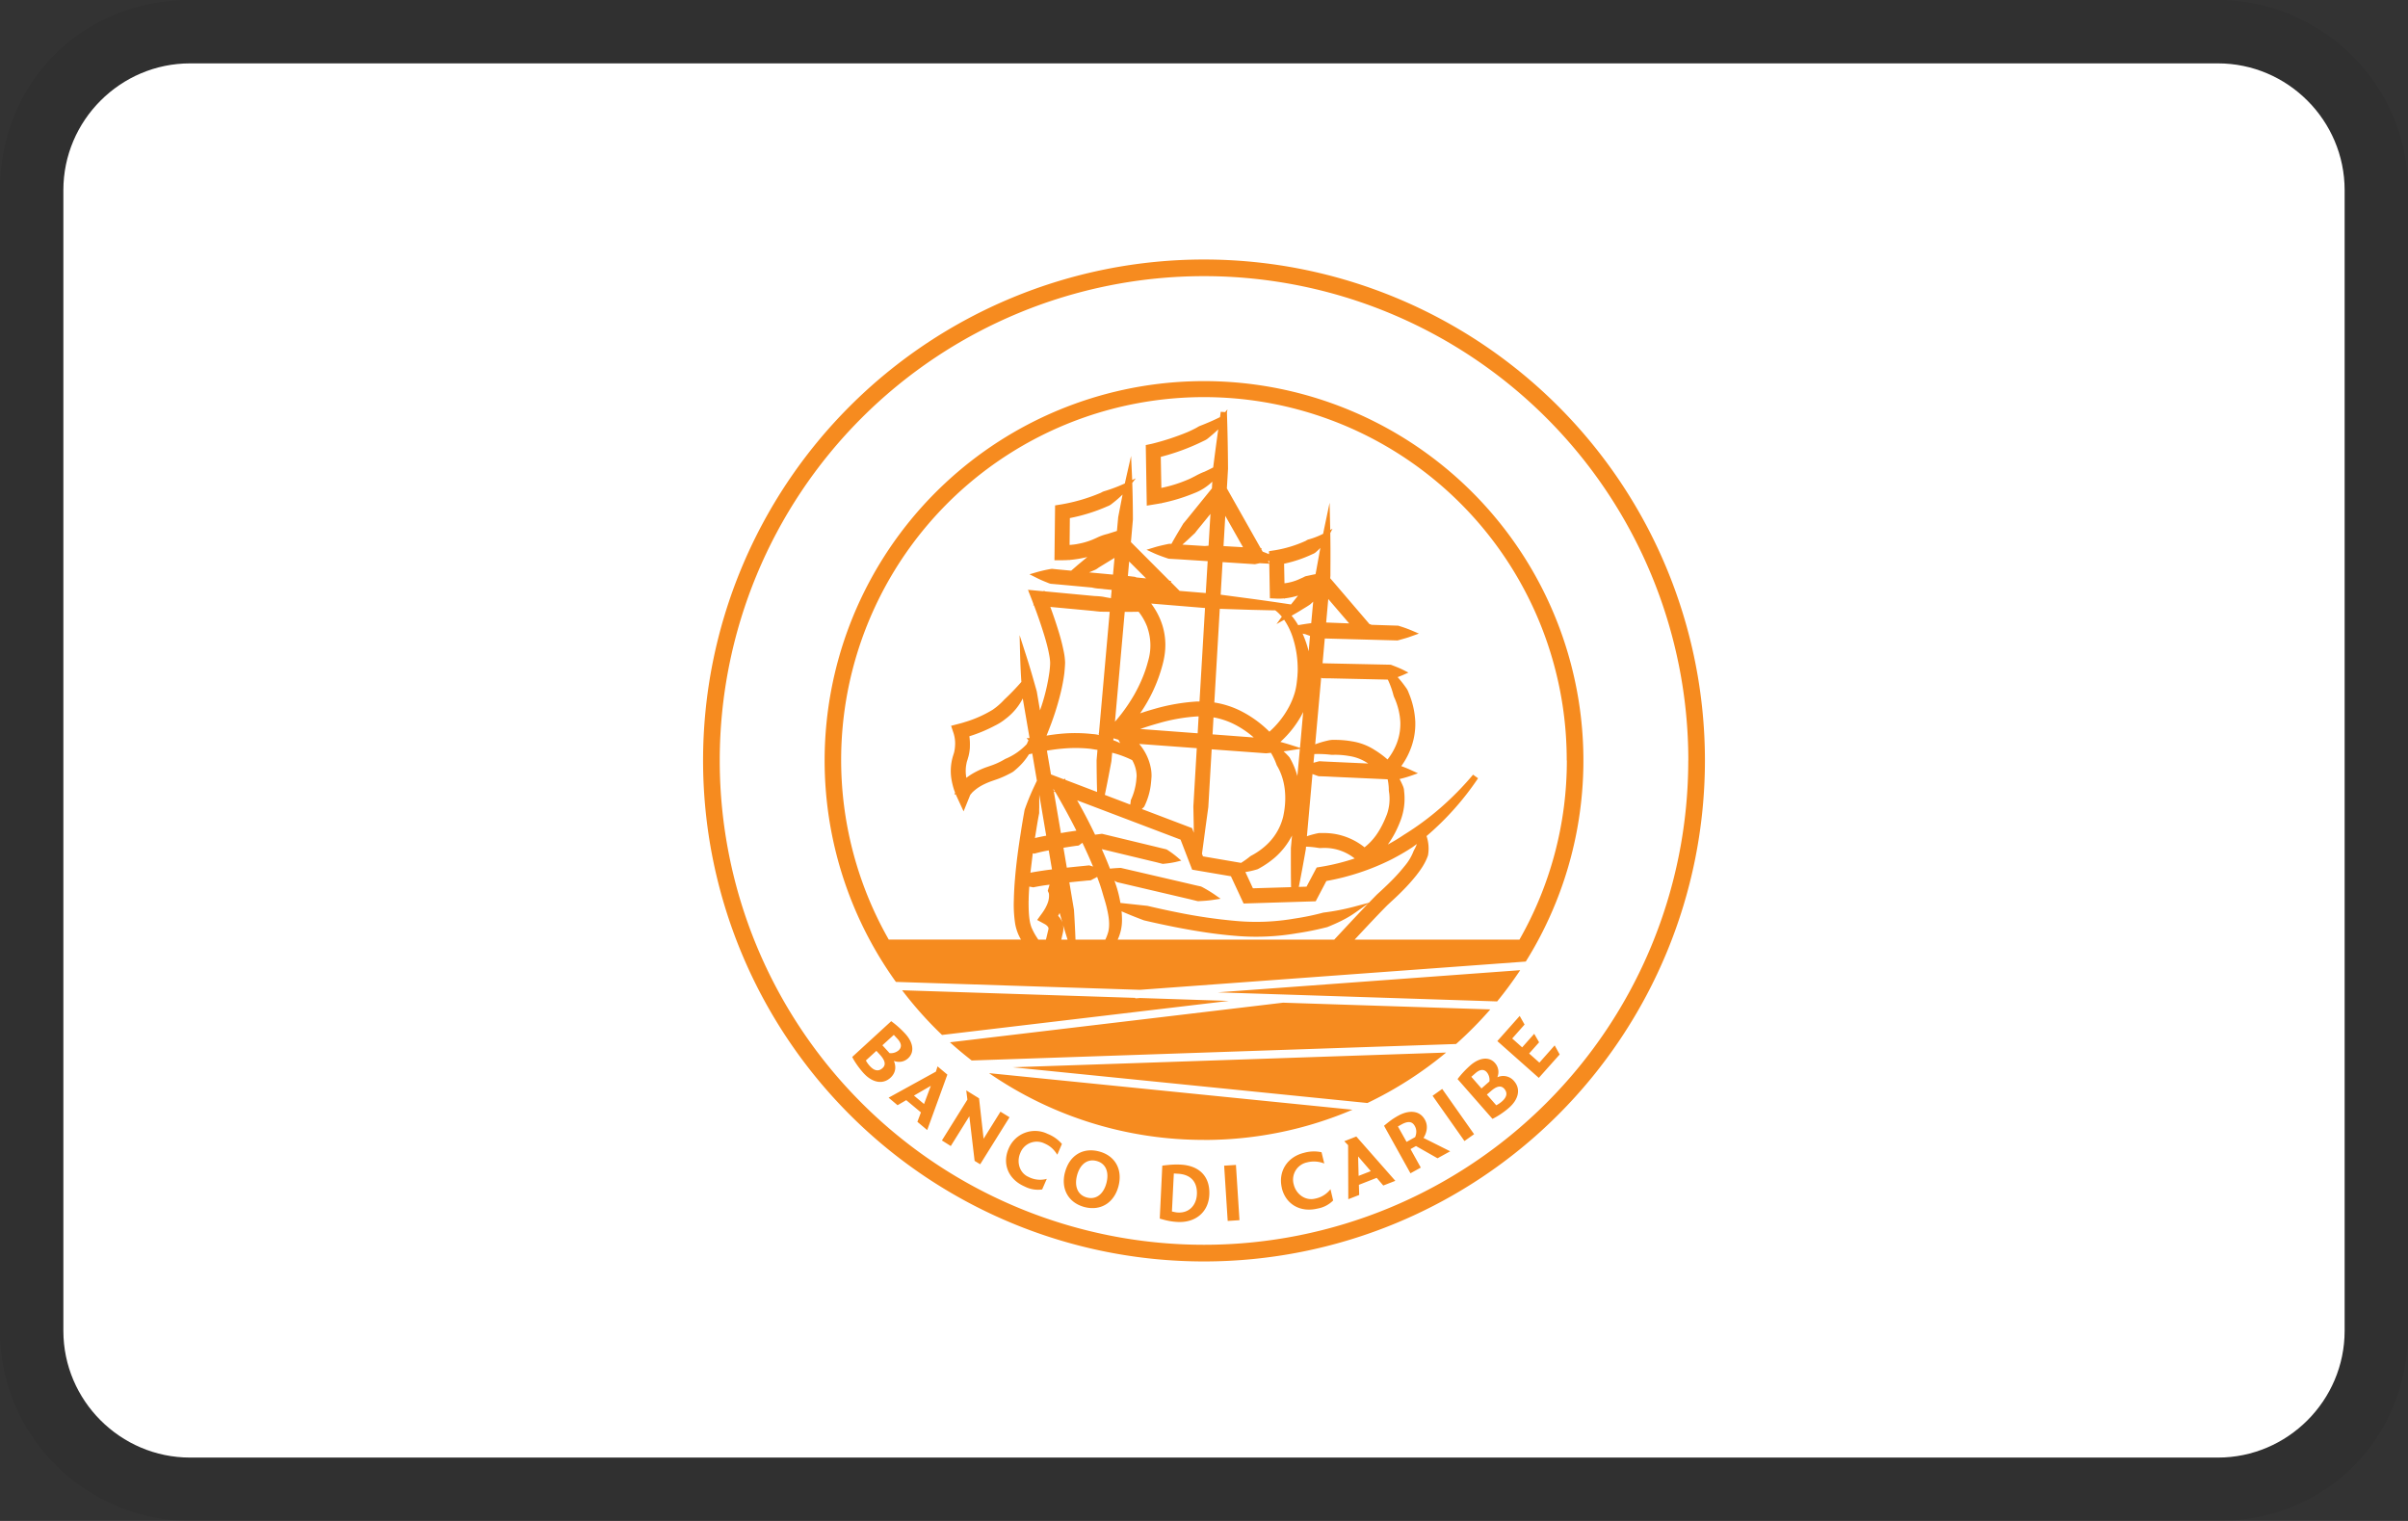 <svg width="38" height="24" role="img" viewBox="0 0 38 24" version="1.1" xmlns="http://www.w3.org/2000/svg" aria-labelledby="pi-bc"><rect x="0" y="0" width="38" height="24" fill="#333333" stroke="none"/><title id="pi-bdc">Banco di Caribe</title><path opacity=".07" d="M35 0H3C1.3 0 0 1.3 0 3v18c0 1.7 1.4 3 3 3h32c1.7 0 3-1.3 3-3V3c0-1.7-1.4-3-3-3z"/><path fill="#fff" d="M35 1c1.1 0 2 .9 2 2v18c0 1.1-.9 2-2 2H3c-1.1 0-2-.9-2-2V3c0-1.1.9-2 2-2h32"/><path d="M23.218 16.992l.066-.058c.08-.07.14-.06.18-.013a.189.189 0 01.04.144l-.125.11-.16-.183zm.246.28l.064-.055c.086-.076.158-.096.21-.037.056.064.042.132-.036.2a.451.451 0 01-.09.061l-.148-.169zm-.462-.244l.55.627c.067-.03.18-.103.26-.174.15-.13.192-.295.081-.422a.222.222 0 00-.264-.06.212.212 0 00-.037-.225c-.097-.11-.253-.082-.391.039a1.474 1.474 0 00-.2.215m-4.001.96c.832 0 1.624-.17 2.343-.477l-5.735-.577A5.96 5.96 0 0019 17.987m3.82-1.378l-6.838.232 5.597.564a5.987 5.987 0 001.242-.796m-7.487.125l7.644-.26a6.05 6.05 0 00.54-.546l-3.27-.106-5.257.625c.11.1.225.195.343.287m-.468-.403l4.525-.537-1.4-.046-.075.006v-.008l-3.68-.12c.192.252.402.488.63.705m9.124-1.022l-4.774.35 4.41.143c.13-.158.25-.323.364-.493m-1.383 1.982l.503.714.152-.108-.503-.714-.152.108zm-.41.728l-.137-.244.054-.03c.123-.069.179-.037.213.024s.026.123.005.174l-.136.076zm-.356-.255l.417.75.163-.09-.162-.292.086-.048.34.193.2-.11-.421-.211c.042-.066.083-.179.022-.287-.086-.156-.262-.152-.422-.063-.098.054-.149.098-.223.158m-.409.484l.2.232-.192.075-.008-.307zm-.03-.314l-.188.074.06.062.003.853.172-.067-.005-.16.281-.11.104.121.19-.074-.616-.7zm-1.174.813c.06.25.285.39.562.324a.457.457 0 00.248-.128l-.042-.178a.4.4 0 01-.247.15c-.151.035-.296-.071-.333-.225a.278.278 0 01.21-.348.433.433 0 01.272.018l-.043-.178a.569.569 0 00-.276.009c-.266.064-.413.297-.35.556m-.725-.365l-.186.012.056.872.186-.012-.056-.872zm-1.01.735l.03-.6.063.004c.203.01.31.128.301.325-.008.169-.12.296-.297.287-.036-.001-.065-.01-.096-.016m-.153-.724l-.04.836c.088.026.174.048.282.053.29.014.487-.162.5-.428.014-.292-.16-.463-.456-.477-.114-.005-.19.005-.286.016m-1.345.153c.046-.172.162-.266.309-.226.146.039.2.177.154.35-.046.172-.162.265-.308.226-.148-.04-.2-.178-.155-.35m-.19-.05c-.07.262.052.482.305.55.253.067.468-.063.538-.326.07-.264-.051-.483-.304-.55-.254-.068-.468.06-.538.325m-.891-.37c-.103.236-.009.484.254.598a.456.456 0 00.275.046l.073-.167a.4.4 0 01-.287-.03c-.143-.062-.194-.234-.131-.378a.278.278 0 01.377-.153c.095.041.15.092.207.18l.073-.17a.572.572 0 00-.226-.159.45.45 0 00-.615.233m-.65-.775l-.403.646.14.088.293-.47.083.704.088.054.463-.742-.143-.088-.266.427-.072-.638-.202-.125.018.144zm-.578-.216l-.107.287-.159-.133.266-.154zm.08-.224l-.746.411.141.119.137-.08.232.193-.056.149.155.13.318-.875-.155-.13-.026.083zm-.844-.416l.18-.164.059.064c.073.08.062.139.017.18a.19.19 0 01-.143.044l-.113-.124zm-.038.15c.077.085.1.157.04.21-.061.057-.13.045-.2-.032a.447.447 0 01-.063-.088l.166-.152.057.062zm.177-.53l-.615.564c.03.066.107.177.18.257.134.146.299.185.424.071.079-.073.094-.168.053-.265.07.025.154.023.225-.042.108-.1.077-.255-.048-.39a1.464 1.464 0 00-.219-.195m6.897-6.662l.33.385-.363-.014.033-.371zm-5.656 2.336a.85.85 0 00-.008-.17 2.353 2.353 0 00.406-.169.846.846 0 00.165-.105.935.935 0 00.272-.322l.106.617-.004.008H16.2l.03.035a1 1 0 01-.015.032l-.012.028a.976.976 0 01-.312.222.292.292 0 00-.05.025 1.15 1.15 0 01-.22.098l-.066.023a1.34 1.34 0 00-.167.075.948.948 0 00-.138.089.58.58 0 01.002-.227.273.273 0 01.014-.052l.018-.062a.768.768 0 00.022-.145m9.42.212a5.697 5.697 0 01-.748 2.827h-2.601l.14-.15c.123-.131.25-.266.376-.393l.06-.056a4.285 4.285 0 00.175-.167c.09-.09.16-.17.224-.25.07-.09.14-.189.182-.311l.002-.009a.614.614 0 00-.024-.298 4.497 4.497 0 00.813-.912l-.079-.057a4.718 4.718 0 01-.51.52c-.18.157-.374.301-.58.428-.08.054-.165.106-.255.154l.004-.006c.08-.11.144-.233.198-.376a.97.97 0 00.057-.44l-.002-.018a.304.304 0 00-.005-.042.288.288 0 00-.016-.047l-.005-.011a.917.917 0 00-.046-.093c.058-.014.117-.03.177-.051l.113-.04-.109-.05a1.927 1.927 0 00-.154-.063 1.143 1.143 0 00.136-.243c.062-.147.091-.307.085-.464a1.327 1.327 0 00-.103-.447.299.299 0 00-.048-.09 1.697 1.697 0 00-.127-.16l.076-.03.094-.042-.092-.047c-.056-.027-.111-.048-.165-.069l-.022-.008-.95-.02a4.23 4.23 0 01-.113-.003h-.01l-.003.001.035-.392 1.147.031.028-.007c.063-.018.129-.035.195-.06l.115-.041-.113-.049a1.99 1.99 0 00-.195-.07l-.016-.006-.434-.014.003-.008h-.022l-.558-.652-.064-.074.003-.042v-.06c.001-.2.002-.407-.002-.612l.035-.068-.036.02v-.006l-.01-.424-.087.415-.015.075a1.196 1.196 0 01-.225.088c-.019.004-.033.013-.044.02l-.011.006a1.933 1.933 0 01-.47.144l-.104.016v.048a1.927 1.927 0 00-.1-.04l-.022-.038.009-.014-.018-.001-.534-.945.018-.308a31.71 31.71 0 00-.017-.887l.008-.052-.036.043-.07-.005-.008.062-.003.022a3.612 3.612 0 01-.308.135.258.258 0 00-.053.027l-.02.011a1.942 1.942 0 01-.131.063 3.965 3.965 0 01-.565.185l-.095.02.012.718h-.003l.003.003.004.235.133-.022c.031-.005.063-.01.094-.017l.008.007v-.008a2.864 2.864 0 00.504-.153l.01-.004a.83.83 0 00.267-.165l.018-.016-.006.105-.35.432a5.56 5.56 0 01-.095.116l-.005.005-.051.085-.028.047a7.323 7.323 0 00-.11.191l-.023-.001-.019.001c-.074.016-.152.032-.23.056l-.121.037.116.054c.074.033.148.059.225.085l.014.003.143.008.08.005.387.025-.03.503-.413-.034-.14-.141.007-.016-.027-.003-.608-.61.031-.355V8.19a18.273 18.273 0 00-.01-.57l.056-.072-.058.027v-.02l-.017-.36-.08.351-.018.082-.01.005a2.48 2.48 0 01-.308.116.204.204 0 00-.052.022l-.016.008a2.8 2.8 0 01-.615.18l-.1.016-.01.865h.121a1.3 1.3 0 00.108-.004l.006.007v-.007a1.782 1.782 0 00.285-.047l-.002.001-.149.124-.09.078-.015.013-.16-.015a6.491 6.491 0 01-.14-.014h-.007l-.014.002a2.184 2.184 0 00-.22.05l-.117.034.11.055c.069.036.139.063.206.09l.02.005.138.012.077.007.434.04a.646.646 0 00.123.018c.02.002.041.003.064.007l.125.012-.012.131-.04-.007-.036-.006c-.024-.005-.048-.01-.073-.013a1.347 1.347 0 00-.11-.008l-.788-.074-.006-.014-.01.013-.246-.023.069.177.02.055-.009.011.015.002a7.7 7.7 0 01.169.495c.023.078.052.18.07.282a.79.79 0 01.016.128c0 .037-.004.083-.01.137a3.103 3.103 0 01-.15.616l-.051-.3-.013-.046c-.048-.17-.098-.346-.154-.519l-.104-.323.009.34c.004.138.011.277.019.398a3.669 3.669 0 01-.269.279 1.066 1.066 0 01-.186.162 1.887 1.887 0 01-.426.19v-.001l-.002.001a1.17 1.17 0 01-.103.03l-.123.032.04.12a.534.534 0 01.022.201.541.541 0 01-.015.101l-.013.042a.814.814 0 00-.03.369c.013.08.032.152.059.222l-.011.028.022-.002a.612.612 0 00.01.024l.113.245.102-.252.002-.005a.22.22 0 01.019-.025h.006l-.002-.005.001-.002a.69.69 0 01.165-.123 1.17 1.17 0 01.138-.061l.057-.02a1.44 1.44 0 00.103-.038c.05-.02.1-.045.146-.069l.017-.009c.027-.013.048-.032.067-.049l.014-.012a1 1 0 00.197-.231l.052-.012.073.429-.057.121a3.87 3.87 0 00-.137.339l-.02.112c-.014.082-.028.165-.04.247-.043.27-.072.496-.09.709a5.263 5.263 0 00-.02.36 1.98 1.98 0 00.022.376.776.776 0 00.046.154l.004.01.016.033c.008.017.016.03.025.046h-2.087A5.725 5.725 0 1124.724 12m-8.491 2.212c0-.066.004-.138.01-.222l.053.01.01.002.01-.002a3.005 3.005 0 01.247-.04l-.029.097.016.034a.114.114 0 01.004.024.323.323 0 01-.016.121.553.553 0 01-.038.086v.001a.787.787 0 01-.053.084l-.08.11.12.065a.164.164 0 01.044.035c.009.01.014.02.015.03a.04.04 0 010 .012l-.035.147-.006.021h-.12l-.004-.006-.004-.007a.973.973 0 01-.091-.161l-.006-.012a.552.552 0 01-.028-.1c-.02-.11-.02-.228-.02-.329m.168-1.453v-.221l.11.649a3.286 3.286 0 00-.178.037l.008-.048c.02-.124.037-.235.059-.345v-.072zm.201.96a5.767 5.767 0 00-.332.05l-.008.002.037-.306.013.003.012.002.012-.003a2.076 2.076 0 01.215-.048l.051.3zm.022-1.273l.01.018.007.01-.01.013-.007-.041zm.007.043l.024.01c.114.194.226.398.332.608l-.009.002-.068.01a4.32 4.32 0 00-.167.027l-.112-.657zm.068 1.962a.48.48 0 00.024-.045l.043.151a.3.3 0 00-.067-.106m.05.376l.027-.118a.279.279 0 000-.114l.072.232h-.1zm.127-.904l.177-.018.045-.004c.034-.004.068-.007.103-.009h.01l.014-.007c.029-.016.06-.03.09-.048l.04.11c.023.066.043.135.06.195l.004.013c.018.059.037.12.05.18.027.115.05.25.022.366a.745.745 0 01-.047.126h-.471a16.642 16.642 0 00-.024-.47l-.073-.434zm.135-.58h.013l.01-.009.048-.035c.064.134.12.258.168.375l-.05-.016-.01-.003-.01.001-.088.009-.062.006-.194.02-.053-.314.114-.018.035-.005c.026-.004.052-.008.079-.01m4.871-.481c-.046.12-.102.228-.168.32a.92.92 0 01-.178.186l-.002.001a1.03 1.03 0 00-.482-.213 1.014 1.014 0 00-.157-.012h-.011a.42.42 0 01-.02 0h-.047c-.02.003-.039.008-.059.012l-.015.004c-.036.009-.077.02-.118.035l.088-.982.088.032.015.003a5.517 5.517 0 01.203.008l.88.04a.853.853 0 01.018.139v.018a.344.344 0 00.006.057.738.738 0 01-.04.352m-1.033-2.168l.012.005.008.003h.014l.108.001.91.02a1.39 1.39 0 01.084.228.302.302 0 00.026.072c.051.12.081.246.087.367a.854.854 0 01-.067.365.97.97 0 01-.135.228 1.449 1.449 0 00-.2-.148.926.926 0 00-.361-.138 1.519 1.519 0 00-.25-.023h-.023a.362.362 0 00-.106.01 1.469 1.469 0 00-.201.06l.094-1.05zm-.108 1.204c.078-.003.157 0 .227.007l.012.001a.318.318 0 00.08.003 1.325 1.325 0 01.233.02.705.705 0 01.281.107l.018.011-.635-.029a5.736 5.736 0 01-.131-.007h-.008l-.007.002-.083.022.013-.137zm-.477-3.004a2.023 2.023 0 00.452-.153.149.149 0 00.047-.027 1.28 1.28 0 00.073-.069l-.066.364-.01.05a3.8 3.8 0 00-.074.015l-.06.013a.137.137 0 00-.049.017c-.018.01-.038.018-.057.026l-.028.013a.794.794 0 01-.222.06l-.006-.309zm-1.015.712l.496.016.3.007.079.001c.037.027.071.06.104.1l-.084.117.121-.068a1.103 1.103 0 01.143.302 1.599 1.599 0 01.07.432c.002.048.001.095-.003.14v.01c-.009.093-.017.18-.043.267a1.197 1.197 0 01-.11.257 1.408 1.408 0 01-.29.358 1.762 1.762 0 00-.469-.336 1.419 1.419 0 00-.4-.125l.086-1.478zm-.245-2.162c-.054.02-.102.045-.148.07-.04.02-.076.04-.115.055a2.129 2.129 0 01-.414.129l-.009-.49A3.489 3.489 0 0019 6.955a.266.266 0 00.058-.034 2.598 2.598 0 00.167-.146c-.03.213-.057.42-.08.601a3.11 3.11 0 01-.14.069m.13 4.143l.015-.268a1.187 1.187 0 01.312.101 1.495 1.495 0 01.323.216l-.65-.049zm1.339.66a1.225 1.225 0 00-.12-.29l-.006-.009a1.052 1.052 0 00-.092-.093l.087-.012.17-.027-.04.432zm.151 1.113c.041.001.084.005.13.011l.067.01h.008l.032-.001.025-.001h.01a.763.763 0 01.45.143l.031.023a3.41 3.41 0 01-.54.133l-.06.01-.16.302-.122.004c.041-.202.077-.403.111-.596l.003-.038h.015zm.048-3.327l-.021.243a1.733 1.733 0 00-.096-.279l.036.008.013.003c.023.01.046.017.068.025m-.144 1.27a1.69 1.69 0 00.036-.069l-.05.566-.165-.052a3.5 3.5 0 00-.145-.042 1.613 1.613 0 00.324-.403m-.043-1.44a1.081 1.081 0 00-.083-.123l-.021-.025c.04-.023.083-.047.127-.074l.053-.033c.038-.023.078-.046.115-.073l.006-.005.04-.037-.031.339a4.75 4.75 0 00-.206.032m-.112 4.134l-.602.018-.119-.257c.059-.008.12-.022.186-.042l.009-.003a1.45 1.45 0 00.278-.19 1.16 1.16 0 00.263-.341l-.018.198c0 .198-.001.408.003.617m-2.38-2.496a4.77 4.77 0 01.287-.09 2.81 2.81 0 01.61-.108h.024l-.015.266-.907-.068zm.178.752a.652.652 0 00-.006-.106.821.821 0 00-.189-.41l.909.067-.054.92.006.3.001.114-.028-.073-.792-.301a.682.682 0 00.031-.03l.006-.006.004-.008a1.085 1.085 0 00.104-.37l.004-.043.004-.054zm-1.173-3.67a1.297 1.297 0 01-.12.014l.004-.424a2.778 2.778 0 00.596-.187.204.204 0 00.056-.03 1.943 1.943 0 00.18-.154l-.069.356-.02.218-.152.048a.799.799 0 00-.167.06c-.026.012-.052.024-.08.035a1.145 1.145 0 01-.228.063m.188.448l.094-.04a.266.266 0 00.046-.028l.014-.01.247-.151-.024.264-.377-.035zm.469 2.684a1.052 1.052 0 00-.087-.036l.002-.03.078.023.002.004c.01.017.018.033.026.05a.925.925 0 00-.021-.011m-.117.296l.012-.134a1.571 1.571 0 01.316.117.528.528 0 01.07.251l-.007.08a.982.982 0 01-.082.294l-.004.008v.01a.76.76 0 01-.008.058l-.401-.153c.039-.184.074-.373.104-.531m-.234-.016c.001.176.003.338.008.501l-.498-.19-.014-.024-.012.015-.204-.078-.064-.375c.089-.015.17-.026.245-.032a2.23 2.23 0 01.417 0c.023.002.046.006.07.01l.066.01-.014.163zm-.497-1.539a1 1 0 00-.02-.17 3.187 3.187 0 00-.077-.306 7.263 7.263 0 00-.136-.404l.676.063.042.005.067.007.075.001.077.001-.17 1.917-.011.002.01.003-.001.022a.486.486 0 00-.099-.015 2.445 2.445 0 00-.496-.005 3.047 3.047 0 00-.23.03c.054-.133.1-.256.138-.374.074-.233.12-.427.143-.61.005-.05.01-.104.012-.167m1.127-1.345l-.026-.01-.11-.013.02-.229.267.267-.151-.015zm.172.792a.86.86 0 01.01.53c-.045.176-.12.355-.22.532-.09.155-.194.3-.302.422l.154-1.733c.07 0 .141 0 .212-.002h.007a.909.909 0 01.14.25m.282.257a1.038 1.038 0 00-.061-.336 1.14 1.14 0 00-.163-.3l.85.07-.087 1.476h-.049a3.1 3.1 0 00-.662.116 4.77 4.77 0 00-.226.07 2.433 2.433 0 00.353-.763c.032-.117.047-.23.045-.333m.682-1.549l-.06.005-.353-.022.089-.08.04-.038.072-.067.004-.006c.03-.04.062-.078.094-.117l.144-.177-.03.502zm.049 3.213l.86.063.075-.008a.99.99 0 01.089.188l.004.01c.045.074.08.159.103.253.042.172.04.365-.003.558a.897.897 0 01-.28.46c-.067.06-.145.114-.23.158l-.009.006a1.433 1.433 0 01-.145.104l-.601-.103-.016-.041c.021-.148.04-.297.06-.445l.04-.291.053-.912zm.187-3.207l.028-.477.28.495-.308-.018zm.702.238a.884.884 0 00.019-.005v.04l-.019-.035zm.02.04l.01.546.11.005a.85.85 0 00.118-.004l.008.01v-.01a1.146 1.146 0 00.208-.044l-.052.066a3.782 3.782 0 01-.059.074c-.2-.03-.407-.06-.613-.088l-.497-.066.03-.514.511.033.075-.016.15.008zm-.768 5.287l-.1-.07a2.18 2.18 0 00-.193-.116l-.018-.008a5.318 5.318 0 01-.133-.03l-.076-.018-.839-.195-.216-.05h-.007c-.058.003-.11.006-.164.012a6.669 6.669 0 00-.129-.308l.789.19.06.014.106.027.008.002.016-.002a1.53 1.53 0 00.182-.027l.094-.023-.073-.062a1.541 1.541 0 00-.155-.112l-.008-.004-.009-.002-.105-.025-.06-.015-.842-.203-.008.001-.101.013a8.41 8.41 0 00-.283-.542l1.632.62.183.474.612.104.2.43 1.138-.035.168-.32a3.792 3.792 0 001.026-.34c.116-.06.227-.124.332-.193l.07-.051a.528.528 0 01-.045.097l-.005.01a.81.81 0 01-.142.24 2.72 2.72 0 01-.206.23 4.39 4.39 0 01-.113.11l-.051.048-.07.064-.125.128-.252.067a3.608 3.608 0 01-.462.088l-.006.001a4.033 4.033 0 01-.455.094 3.548 3.548 0 01-.925.037 8.256 8.256 0 01-.932-.137 13.42 13.42 0 01-.462-.101l-.427-.046a1.875 1.875 0 00-.094-.35l.04.022 1.135.266.135.033.007.001h.014c.072-.004.147-.008.224-.02l.12-.018zm-1.624.645a.724.724 0 00.068-.309c0-.043-.002-.089-.007-.138.122.054.243.101.349.141l.006.002c.16.038.32.072.47.102.37.073.674.118.959.141a3.783 3.783 0 00.979-.039 4.64 4.64 0 00.48-.097l.007-.002c.139-.057.3-.128.442-.23l.198-.14-.24.254-.29.311-.002.004h-3.419zm6.44.346a5.987 5.987 0 10-9.94.321l3.85.125 6.09-.446zm.205 1.836l.33-.37-.079-.143-.241.272-.162-.144.157-.177-.077-.134-.19.214-.157-.14.195-.22-.077-.136-.353.397.654.58zM26.642 12a7.642 7.642 0 11-15.284 0 7.642 7.642 0 0115.285 0m.262 0a7.905 7.905 0 10-15.81 0 7.905 7.905 0 0015.81 0" fill="#F68B1F"/></svg>